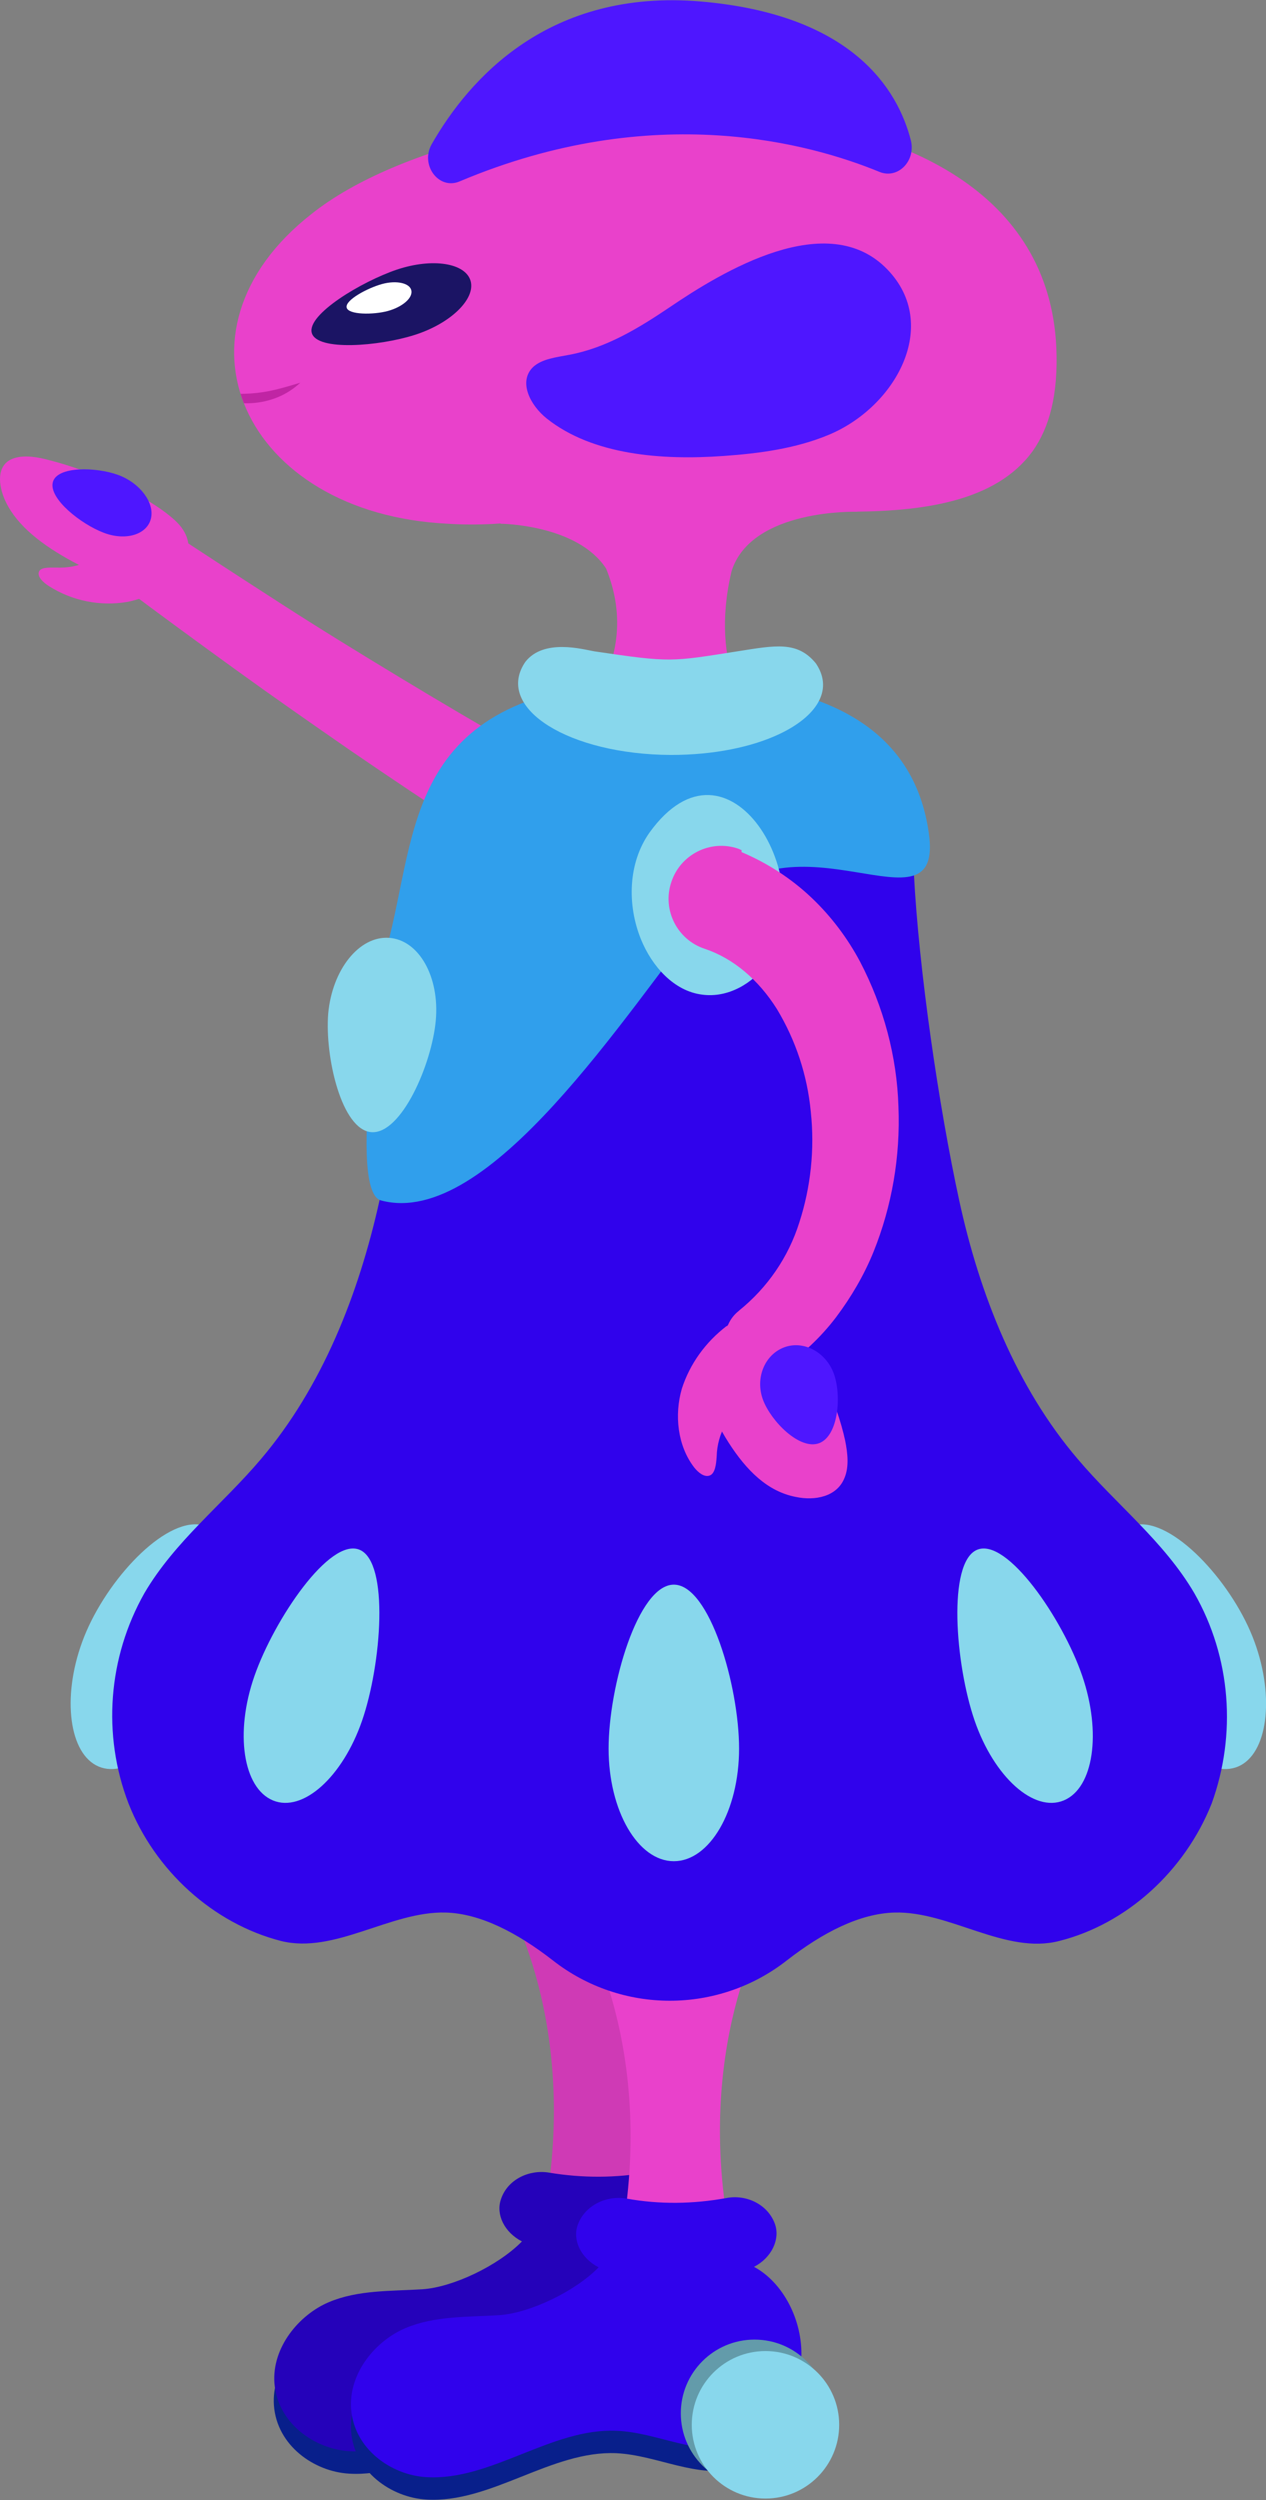 <?xml version="1.0" encoding="utf-8"?>
<!-- Generator: Adobe Illustrator 25.2.0, SVG Export Plug-In . SVG Version: 6.00 Build 0)  -->
<svg version="1.1" id="Layer_1" xmlns="http://www.w3.org/2000/svg" xmlns:xlink="http://www.w3.org/1999/xlink" x="0px" y="0px"
	 viewBox="0 0 254.2 501.7" style="enable-background:new 0 0 254.2 501.7;" xml:space="preserve">
<rect x="0" y="0" width="254.2" height="501.7" fill="#808080" stroke="none"/>
<style type="text/css">
	.st0{fill:#E941CB;}
	.st1{fill:#4E16FF;}
	.st2{fill:#081F8B;}
	.st3{fill:#CF3AB5;}
	.st4{fill:#2502BA;}
	.st5{fill:#3002EC;}
	.st6{fill:#639BAA;}
	.st7{fill:#88D7EC;}
	.st8{fill:#1B1464;}
	.st9{fill:#FFFFFF;}
	.st10{clip-path:url(#SVGID_2_);}
	.st11{fill:#C025A4;}
	.st12{fill:#309FEC;}
</style>
<g id="b-arm">
	<path class="st0" d="M118.7,181.9c-4.3-2.6-8.3-5-12.3-7.6s-8.1-5.1-12.1-7.7c-8-5.2-15.9-10.5-23.8-15.9
		c-7.8-5.4-15.7-10.9-23.3-16.4s-15.4-11.2-23-16.9c-3.2-2.4-3.9-6.9-1.5-10.1c2.3-3.1,6.6-3.8,9.8-1.7h0.1
		c7.8,5.2,15.7,10.3,23.6,15.4s15.9,10,24,14.9s16.1,9.6,24.3,14.3c4.1,2.3,8.2,4.6,12.2,6.9c4.1,2.2,8.2,4.5,12.2,6.6h0.1
		c5.1,2.8,7,9.2,4.2,14.4c-2.7,4.9-8.8,6.9-13.9,4.4L118.7,181.9z"/>
</g>
<g id="b-hand">
	<path class="st0" d="M31.9,116.8c-5.1,1.5-12.4-1.3-18.4-4.7S2.8,104.8,0.8,99.9c-1.3-3.3-1.3-7,2.2-8c2-0.6,4.6-0.2,7.1,0.5
		c7.5,1.9,19.2,6.7,25,12C40.6,109.4,37,115.3,31.9,116.8z"/>
	<path class="st0" d="M36.3,114.1c-2.6,3.5-6.5,5.9-10.8,6.7c-5.4,0.9-11-0.2-15.7-3.2c-1.1-0.7-2.3-1.8-2-2.8s2-0.9,3.5-0.9
		c4.6,0.2,8.6-1.7,10.1-4.8L36.3,114.1z"/>
	<path class="st1" d="M20.8,106.9c4.4,1.7,8.7,0.4,9.5-2.8s-2.2-7.2-6.6-8.8s-12.3-1.8-13.1,1.5S16.3,105.2,20.8,106.9z"/>
</g>
<g id="b-leg">
	<path class="st2" d="M105.3,453.7c-4.6,5.1-14.3,9.8-20.6,10.2s-12.9,0.1-18.8,2.6s-11.4,8.9-10.9,16.2c0.6,8.1,8.1,13.3,15.1,13.7
		c13,0.8,25.1-9.9,38.2-9.3c8.2,0.4,16.3,5.2,24.3,2.9c6.9-1.9,12.4-9.5,12.8-17.6s-4.2-16.3-10.9-18.9L105.3,453.7z"/>
	<path class="st3" d="M139,380.1l-19,0.1l-19,0.1c0,0,16.2,25.6,7.8,66.5l11.5-0.1l11.5-0.1C123,405.9,139,380.1,139,380.1z"/>
	<path class="st4" d="M135.9,449.7c3.5-1.8,5.3-5.5,4.2-8.6c-1.4-3.9-5.7-6-9.8-5.2c-6.6,1.2-13.4,1.2-20,0.1
		c-4.1-0.7-8.4,1.4-9.7,5.3c-1.1,3.1,0.7,6.7,4.2,8.5c-4.8,4.9-13.9,9.2-20,9.6c-6.3,0.4-12.9,0.1-18.8,2.6s-11.4,9-10.9,16.2
		c0.6,8.1,8.1,13.3,15.1,13.7c13,0.8,25.1-9.9,38.2-9.3c8.2,0.4,16.3,5.2,24.3,2.9c6.9-1.9,12.4-9.5,12.8-17.6
		C145.8,460.4,141.9,452.9,135.9,449.7z"/>
</g>
<g id="f-leg">
	<path class="st2" d="M120.8,458.9c-4.6,5.1-14.3,9.8-20.6,10.2s-12.9,0.1-18.8,2.6s-11.4,9-10.9,16.2c0.6,8.1,8.1,13.3,15.1,13.7
		c13,0.8,25.1-9.9,38.2-9.3c8.2,0.4,16.3,5.2,24.3,3c6.9-1.9,12.4-9.5,12.8-17.6s-4.2-16.3-10.9-18.9L120.8,458.9z"/>
	<path class="st0" d="M154.4,385.2l-19,0.1l-19,0.1c0,0,16.2,25.6,7.8,66.5l11.5,0l11.5-0.1C138.4,411,154.4,385.2,154.4,385.2z"/>
	<path class="st5" d="M151.4,454.9c3.5-1.8,5.3-5.5,4.2-8.6c-1.4-3.9-5.7-6-9.8-5.2c-6.6,1.2-13.4,1.3-20,0.1
		c-4.1-0.7-8.4,1.4-9.8,5.3c-1.1,3.1,0.7,6.7,4.2,8.5c-4.8,4.9-13.9,9.2-20,9.6c-6.3,0.4-12.9,0.1-18.8,2.6s-11.4,8.9-10.9,16.2
		c0.6,8.1,8.1,13.3,15.1,13.7c13,0.8,25.1-9.9,38.2-9.3c8.2,0.3,16.3,5.2,24.3,2.9c6.9-1.9,12.4-9.5,12.8-17.6
		C161.2,465.6,157.2,458,151.4,454.9z"/>
	<circle class="st6" cx="151.5" cy="484.3" r="14.8"/>
	<circle class="st7" cx="153.7" cy="486.6" r="14.8"/>
</g>
<g id="head">
	<path class="st0" d="M207.3,90.6c-14.7,20.1-58.7,8.5-81.3,10.8c-6.5,0.2-11.8,1.8-17.8,2.8c-6.1,0.9-12.2,1.3-18.3,0.9l0,0
		c-41-2-57.7-38.5-27.3-62.2C96.7,15.7,209.2,7.7,212.1,69.7C212.5,79,210.8,85.7,207.3,90.6z"/>
	<path class="st1" d="M92.3,36.4c-4.2,1.8-8-3.3-5.6-7.5c7.5-13.1,23.5-31.2,54-28.6s39.6,17.7,42.2,27.9c1,4.1-2.6,7.8-6.3,6.3
		C163,28.9,131.4,19.9,92.3,36.4z"/>
	<path class="st1" d="M134.4,61.7c-6.1,4.1-12.6,8.1-20.1,9.5c-2.6,0.5-5.4,0.8-7.2,2.4c-3.1,2.9-0.7,7.7,2.7,10.4
		c9.2,7.3,23,8.4,35.5,7.5c7.2-0.5,14.5-1.5,21-4.2c13.6-5.6,22.6-22.1,11.9-33.2C166.2,41.6,145,54.5,134.4,61.7z"/>
	<path class="st8" d="M79.7,54.1c7.2-2.4,13.8-1.3,14.8,2.3s-4,8.5-11.2,10.8s-19.7,3.3-20.7-0.4S72.6,56.5,79.7,54.1z"/>
	<path class="st9" d="M76.7,57c2.9-0.8,5.6-0.2,5.9,1.3s-1.8,3.3-4.7,4.1s-8,0.8-8.3-0.7S73.8,57.8,76.7,57z"/>
	<g>
		<defs>
			<path id="SVGID_1_" d="M207.3,90.6c-14.7,20.1-58.7,8.5-81.3,10.8c-6.5,0.2-11.8,1.8-17.8,2.8c-6.1,0.9-12.2,1.3-18.3,0.9l0,0
				c-41-2-57.7-38.5-27.3-62.2C96.7,15.7,209.2,7.7,212.1,69.7C212.5,79,210.8,85.7,207.3,90.6z"/>
		</defs>
		<clipPath id="SVGID_2_">
			<use xlink:href="#SVGID_1_"  style="overflow:visible;"/>
		</clipPath>
		<g class="st10">
			<path class="st11" d="M60.3,76.8C59,78,57.5,79,55.8,79.7c-1.7,0.7-3.5,1.1-5.3,1.2c-1.8,0.1-3.6,0-5.4-0.5
				c-1.7-0.4-3.4-1.2-4.8-2.3c1.7,0.3,3.4,0.6,5.1,0.8c3.3,0.3,6.6,0.1,9.9-0.7C57,77.8,58.6,77.3,60.3,76.8z"/>
		</g>
	</g>
</g>
<g id="body">
	<path class="st7" d="M251.9,329.5c4.1,11.2,2.6,22.5-3.3,25s-14.1-4.4-18.2-15.6s-7.9-32.8-1.6-33
		C236.4,305.5,247.8,318.2,251.9,329.5z"/>
	<path class="st7" d="M16.5,329.5c-4.1,11.2-2.6,22.5,3.3,25s14.1-4.4,18.2-15.6s8-32.8,1.6-33C31.9,305.5,20.6,318.2,16.5,329.5z"
		/>
	<path class="st5" d="M239.8,319.7c-6.1-10.4-15.7-17.8-23.4-26.9c-12.3-14.4-19.7-33-23.8-51.9s-8.1-46.2-9.1-65.6v-2.2
		c0-18.6-12.5-29.4-31-29.4h-36.1c-18.5,0-33.5,10.8-33.5,29.4v2.2c-1,19.4-2.5,46.7-6.7,65.6s-11.5,37.4-23.8,51.9
		c-7.7,9.1-17.3,16.5-23.4,26.9c-7.3,12.9-8.5,28.4-3.2,42.2c5.3,13.5,17,24.1,30.6,27.6c10.8,2.7,22-6,33.1-5.7
		c6.9,0.2,14.3,4,21.5,9.6c13.8,10.8,33.2,10.8,47,0c7.2-5.6,14.6-9.4,21.6-9.6c11.1-0.3,22.3,8.5,33.1,5.7
		c13.5-3.4,25.2-14,30.6-27.6C248.3,348.1,247.2,332.6,239.8,319.7z"/>
	<path class="st12" d="M78.2,188.1c6-24.1,4-51.4,56.5-51.7c31.6-0.2,48.9,10.1,51.8,30.8c3.1,21.7-27.3-6-44.4,15.5
		c-16.6,20.8-44,64-65.6,58.2C69.1,238.9,78.2,188.1,78.2,188.1z"/>
	<path class="st7" d="M72.7,345.3c-3.9,11.3-11.9,18.5-17.9,16s-7.7-13.6-3.7-25s15.1-27.8,21.1-25.3S76.6,334,72.7,345.3z"/>
	<path class="st7" d="M195.7,345.3c3.9,11.3,11.9,18.5,17.9,16s7.6-13.6,3.7-25s-15.1-27.8-21.1-25.3S191.8,334,195.7,345.3z"/>
	<path class="st7" d="M130.4,167.1c-4.3,6.1-4.5,14.5-1.7,21.4c2.2,5.4,6.6,10.4,12.3,11.1c5.1,0.7,10.2-2.2,13.1-6.4
		C165,176.8,146.3,145,130.4,167.1z"/>
	<path class="st7" d="M65.9,203.4c0.8-8.8,6.2-15.6,12.2-15.2s10.2,7.8,9.4,16.6s-6.9,22.8-12.9,22.4S65.2,212.1,65.9,203.4z"/>
	<path class="st0" d="M104.1,95l-3.6,10.1c0,0,15.4,0.1,21.2,9c3.1,7.6,4.2,18.3-5.2,30.3h34.9c0,0-9.2-10.1-4.5-29.8
		c4-12.6,25.2-11.9,25.2-11.9V95H104.1z"/>
	<path class="st7" d="M156.5,147.3c-5.5,2.6-13.1,4.2-21.8,4.2c-20.4-0.1-35.2-9.3-29.4-18.4l0.2-0.3l0,0c3.7-4.7,11.5-2.5,13.8-2.1
		c15.5,2.3,15.4,2.1,28.8,0c7.6-1.2,12-2.1,15.7,2.4l0,0l0.2,0.3C167.3,138.6,163.9,143.8,156.5,147.3z"/>
	<path class="st7" d="M148.4,350.9c0,12.5-5.9,22.6-13.1,22.6s-13.1-10.1-13.1-22.6s5.9-32.9,13.1-32.9S148.4,338.4,148.4,350.9z"/>
</g>
<g id="f-arm">
	<path class="st0" d="M148.9,171c5.2,2.2,10,5.3,14.1,9.2c3.9,3.7,7.2,8.1,9.7,12.8c4.7,9,7.4,19,7.7,29.1c0.4,10-1.3,19.9-5,29.1
		c-1.9,4.7-4.5,9.1-7.5,13.1c-3.1,4.1-6.9,7.6-11.1,10.5c-3.3,2.2-7.8,1.3-10-2c-2.1-3.1-1.4-7.4,1.5-9.7l0.1-0.1
		c5.7-4.6,9.9-10.7,12.1-17.7c2.3-7.1,3.1-14.7,2.3-22.2c-0.7-7.3-3-14.3-6.8-20.6c-3.7-5.9-8.8-10.2-14.5-12.1
		c-5.5-1.8-8.6-7.8-6.7-13.4c1.8-5.5,7.8-8.6,13.4-6.7l0,0c0.2,0.1,0.5,0.2,0.7,0.3L148.9,171z"/>
</g>
<g id="f-hand">
	<path class="st0" d="M142.3,271.1c-2.3,5.7,0.4,12.8,4,18.4s7.8,9.8,13.5,10.9c3.8,0.8,8.3,0,9.8-3.9c0.9-2.2,0.6-4.9,0.1-7.4
		c-1.6-7.5-6.4-18.8-12.2-23.8C151.9,260.6,144.6,265.5,142.3,271.1z"/>
	<path class="st0" d="M145.9,266.1c-4.2,3.2-7.4,7.6-9,12.6c-1.5,5.2-0.9,11.4,2.5,15.8c0.8,1,2,2,3.1,1.6s1.3-2.3,1.4-3.8
		c0.1-4.7,2.6-9.1,6.7-11.5L145.9,266.1z"/>
	<path class="st1" d="M153.2,280.9c-1.6-4.3,0.3-9,4.2-10.5s8.4,0.9,10,5.2s1,12.5-2.9,14S154.8,285.2,153.2,280.9z"/>
</g>
</svg>
